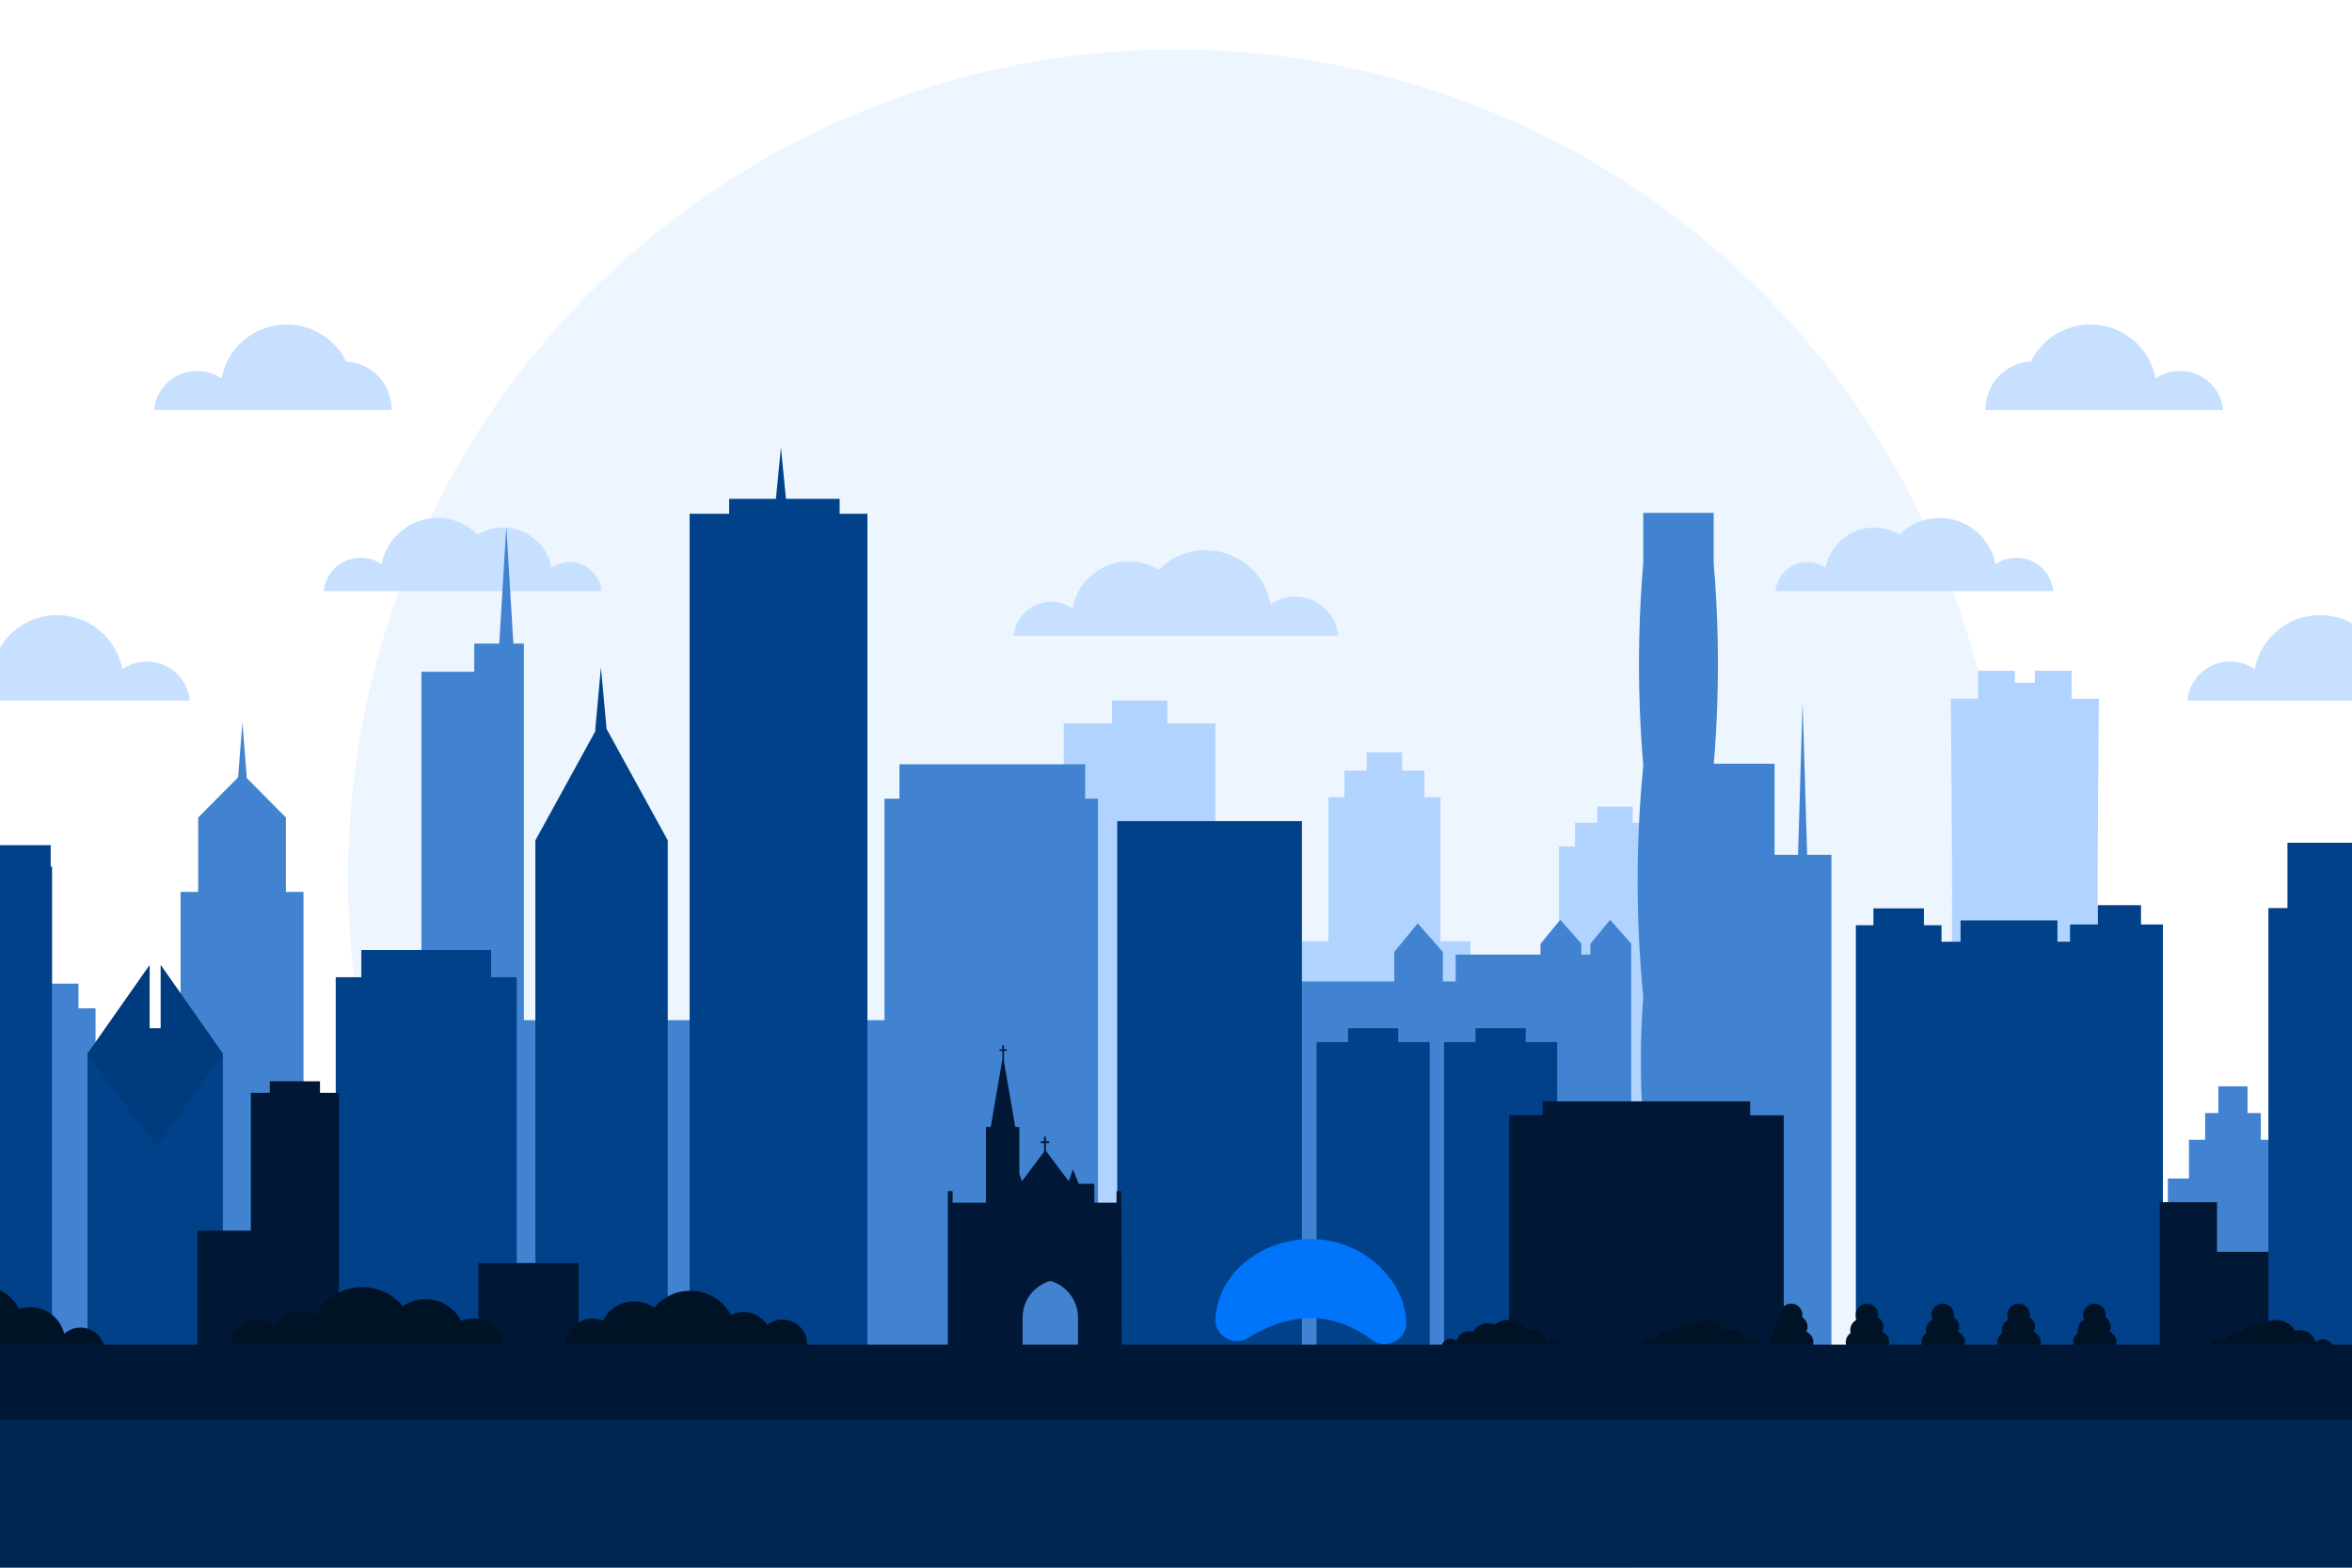 <?xml version="1.0" encoding="UTF-8"?>
<svg xmlns="http://www.w3.org/2000/svg" xmlns:xlink="http://www.w3.org/1999/xlink" viewBox="0 0 750 500" class="chicago-skyline">
  <defs>
    <style>
      .cls-1 {
        fill: none;
      }

      .cls-2 {
        fill: #c7e0ff;
      }

      .cls-3 {
        fill: #b0d4ff;
      }

      .cls-4 {
        fill: #003b7d;
      }

      .cls-5 {
        fill: #edf5ff;
      }

      .cls-6 {
        clip-path: url(#clippath-1);
      }

      .cls-7 {
        fill: #001836;
      }

      .cls-8 {
        fill: #fff;
      }

      .cls-9 {
        fill: #4283d1;
      }

      .cls-10 {
        fill: #00418a;
      }

      .cls-11 {
        fill: #001226;
      }

      .cls-12 {
        fill: #002754;
      }

      .cls-13 {
        fill: #0075fa;
      }

      .cls-14 {
        clip-path: url(#clippath);
      }
    </style>
    <clipPath id="clippath">
      <rect class="cls-1" width="750" height="500"/>
    </clipPath>
    <clipPath id="clippath-1">
      <rect class="cls-1" width="750" height="500"/>
    </clipPath>
  </defs>
  <g id="BACKGROUND">
    <g class="cls-14">
      <rect class="cls-8" width="750" height="500"/>
      <circle class="cls-5" cx="375" cy="279.77" r="264"/>
      <g>
        <g>
          <path class="cls-2" d="M697.47,223.44c.67-6.99,6.55-12.46,13.72-12.46,2.89,0,5.57.89,7.79,2.41,1.86-9.8,10.46-17.22,20.81-17.22,8.32,0,15.5,4.81,18.97,11.79,8.07.44,14.48,7.1,14.48,15.28,0,.07,0,.14-.01.21h-75.75Z"/>
          <path class="cls-2" d="M708.89,130.76c-.67-6.99-6.55-12.46-13.72-12.46-2.89,0-5.57.89-7.79,2.41-1.86-9.8-10.46-17.22-20.81-17.22-8.32,0-15.5,4.81-18.97,11.79-8.07.44-14.48,7.1-14.48,15.28,0,.07,0,.14.01.21h75.75Z"/>
          <path class="cls-2" d="M642.98,177.88c-2.48,0-4.77.76-6.67,2.07-1.59-8.39-8.96-14.75-17.81-14.75-5,0-9.52,2.03-12.79,5.31-2.36-1.42-5.13-2.25-8.09-2.25-7.7,0-14.1,5.52-15.48,12.81-1.65-1.13-3.64-1.8-5.79-1.8-5.33,0-9.71,4.07-10.21,9.27h88.6c-.57-5.99-5.61-10.67-11.75-10.67Z"/>
        </g>
        <g>
          <path class="cls-2" d="M60.53,223.44c-.67-6.99-6.55-12.46-13.72-12.46-2.89,0-5.57.89-7.79,2.41-1.86-9.8-10.46-17.22-20.81-17.22-8.32,0-15.5,4.81-18.97,11.79-8.07.44-14.48,7.1-14.48,15.28,0,.07,0,.14.01.21H60.53Z"/>
          <path class="cls-2" d="M49.11,130.76c.67-6.99,6.55-12.46,13.72-12.46,2.89,0,5.57.89,7.79,2.41,1.86-9.8,10.46-17.22,20.81-17.22,8.32,0,15.5,4.81,18.97,11.79,8.07.44,14.48,7.1,14.48,15.28,0,.07,0,.14-.01.21H49.11Z"/>
          <path class="cls-2" d="M115.02,177.88c2.48,0,4.77.76,6.67,2.07,1.59-8.39,8.96-14.75,17.81-14.75,5,0,9.52,2.03,12.79,5.31,2.36-1.42,5.13-2.25,8.09-2.25,7.7,0,14.1,5.52,15.48,12.81,1.65-1.13,3.64-1.8,5.79-1.8,5.33,0,9.71,4.07,10.21,9.27h-88.6c.57-5.99,5.61-10.67,11.75-10.67Z"/>
        </g>
        <path class="cls-2" d="M413.02,190.3c-2.89,0-5.57.89-7.79,2.41-1.86-9.8-10.46-17.22-20.81-17.22-5.84,0-11.12,2.38-14.94,6.2-2.76-1.66-5.99-2.63-9.45-2.63-8.99,0-16.46,6.45-18.08,14.97-1.93-1.32-4.26-2.1-6.77-2.1-6.23,0-11.34,4.75-11.92,10.83h103.48c-.67-6.99-6.55-12.46-13.72-12.46Z"/>
      </g>
    </g>
  </g>
  <g id="OBJECTS">
    <g class="cls-6">
      <g>
        <polygon class="cls-3" points="459.33 300.23 459.33 254.28 454.23 254.28 454.23 245.77 447.08 245.77 447.08 239.98 443.67 239.98 439.25 239.98 435.84 239.98 435.84 245.77 428.7 245.77 428.7 254.28 423.59 254.28 423.59 300.23 414.06 300.23 414.06 394.15 468.87 394.15 468.87 300.23 459.33 300.23"/>
        <polygon class="cls-3" points="532.87 310.78 532.87 269.99 527.76 269.99 527.76 262.43 520.61 262.43 520.61 257.3 517.21 257.3 512.78 257.3 509.38 257.3 509.38 262.43 502.23 262.43 502.23 269.99 497.12 269.99 497.12 310.78 487.59 310.78 487.59 394.15 542.4 394.15 542.4 310.78 532.87 310.78"/>
        <path class="cls-3" d="M669.29,222.87h-8.68v-8.94h-11.74v3.83h-6.38v-3.83h-11.74v8.94h-8.68s.9,87.69,0,88.6c-.23.23,19.13.25,23.23.25h0s.14,0,.38,0h.38c4.1,0,23.46-.03,23.23-.26-.9-.9,0-88.6,0-88.6Z"/>
        <polygon class="cls-3" points="372.22 230.72 372.22 223.43 354.59 223.43 354.59 230.72 339.23 230.72 339.23 436.02 387.57 436.02 387.57 230.72 372.22 230.72"/>
      </g>
      <g>
        <g>
          <path class="cls-9" d="M548.24,277.79c-.1-12.07-.77-23.34-1.79-33.69,1.04-12.36,1.58-25.87,1.28-40.38-.18-8.45-.63-16.52-1.28-24.18v-15.95h-22.45v15.95c-.65,7.66-1.1,15.73-1.28,24.18-.31,14.51.23,28.02,1.28,40.38-1.01,10.36-1.68,21.63-1.79,33.69-.12,14.55.6,27.99,1.79,40.12-.44,5.73-.71,11.83-.77,18.26-.07,8.06.23,15.63.77,22.63l10.71.47v.05l.52-.02.52.02v-.05l10.71-.47c.53-7,.83-14.57.77-22.63-.05-6.43-.33-12.53-.77-18.26,1.19-12.14,1.91-25.58,1.79-40.12Z"/>
          <polygon class="cls-9" points="576.26 272.65 574.81 224.04 573.35 272.65 565.87 272.65 565.87 243.59 538.3 243.59 538.3 434.43 565.87 434.43 584 434.43 584 272.65 576.26 272.65"/>
        </g>
        <rect class="cls-9" x="205.11" y="325.38" width="92.94" height="117.28"/>
        <polygon class="cls-9" points="91.17 284.46 91.17 260.74 78.65 248.12 78.7 248.12 77.3 230.43 75.92 247.92 63.19 260.74 63.19 284.46 57.58 284.46 57.58 426.2 96.78 426.2 96.78 284.46 91.17 284.46"/>
        <polygon class="cls-9" points="726.07 375.88 726.07 363.53 720.93 363.53 720.93 355 716.69 355 716.69 346.47 707.39 346.47 707.39 355 703.16 355 703.16 363.53 698.01 363.53 698.01 375.88 691.28 375.88 691.28 439.23 732.8 439.23 732.8 375.88 726.07 375.88"/>
        <polygon class="cls-9" points="460.09 313.03 460.09 303.6 452.09 294.51 444.6 303.6 444.6 313.03 405.28 313.03 405.28 432.89 474.21 432.89 474.21 313.03 460.09 313.03"/>
        <g>
          <rect class="cls-9" x="-2.55" y="321.6" width="33.02" height="111.8"/>
          <rect class="cls-9" x="12.09" y="313.72" width="12.94" height="8.57"/>
        </g>
        <rect class="cls-9" x="165.79" y="325.38" width="26.04" height="117.28"/>
        <polygon class="cls-9" points="163.7 205.26 161.45 167.97 159.2 205.26 151.23 205.26 151.23 214.26 134.38 214.26 134.38 218.89 134.38 424.91 151.23 424.91 163.74 424.91 167.06 424.91 167.06 205.26 163.7 205.26"/>
        <polygon class="cls-9" points="346.04 254.73 346.04 243.76 341.87 243.76 340.2 243.76 334.96 243.76 333.29 243.76 328.05 243.76 326.38 243.76 321.14 243.76 319.47 243.76 314.23 243.76 312.56 243.76 307.32 243.76 305.65 243.76 300.41 243.76 298.74 243.76 293.5 243.76 291.83 243.76 286.81 243.76 286.81 254.73 282.04 254.73 282.04 261.25 282.04 264.68 282.04 268.71 282.04 272.13 282.04 276.16 282.04 279.59 282.04 283.62 282.04 287.05 282.04 291.08 282.04 294.51 282.04 298.54 282.04 301.97 282.04 306 282.04 309.43 282.04 313.46 282.04 316.89 282.04 320.92 282.04 324.35 282.04 328.38 282.04 331.81 282.04 335.84 282.04 339.26 282.04 343.29 282.04 346.72 282.04 350.75 282.04 354.18 282.04 358.21 282.04 361.64 282.04 365.67 282.04 369.1 282.04 373.13 282.04 376.56 282.04 380.59 282.04 384.02 282.04 388.05 282.04 391.48 282.04 395.51 282.04 398.94 282.04 402.96 282.04 406.39 282.04 410.42 282.04 413.85 282.04 417.88 282.04 421.31 282.04 425.34 282.04 428.77 282.04 437.86 286.81 437.86 290.3 437.86 339.23 437.86 342.72 437.86 350.13 437.86 350.13 428.77 350.13 425.34 350.13 421.31 350.13 417.88 350.13 413.85 350.13 410.42 350.13 406.39 350.13 402.96 350.13 398.94 350.13 395.51 350.13 391.48 350.13 388.05 350.13 384.02 350.13 380.59 350.13 376.56 350.13 373.13 350.13 369.1 350.13 365.67 350.13 361.64 350.13 358.21 350.13 354.18 350.13 350.75 350.13 346.72 350.13 343.29 350.13 339.26 350.13 335.84 350.13 331.81 350.13 328.38 350.13 324.35 350.13 320.92 350.13 316.89 350.13 313.46 350.13 309.43 350.13 306 350.13 301.97 350.13 298.54 350.13 294.51 350.13 291.08 350.13 287.05 350.13 283.62 350.13 279.59 350.13 276.16 350.13 272.13 350.13 268.71 350.13 264.68 350.13 261.25 350.13 254.73 346.04 254.73"/>
        <polygon class="cls-9" points="520.17 435.46 520.17 301.01 513.44 293.36 507.13 301.01 507.13 304.46 504.27 304.46 504.27 301.01 497.54 293.36 491.23 301.01 491.23 304.46 464.17 304.46 464.17 435.46 520.17 435.46"/>
      </g>
      <g>
        <polygon class="cls-10" points="267.74 163.85 267.74 159.09 250.62 159.09 249.02 142.74 247.42 159.09 232.51 159.09 232.51 163.85 219.91 163.85 219.91 440.62 276.6 440.62 276.6 163.85 267.74 163.85"/>
        <rect class="cls-10" x="356.26" y="261.89" width="58.89" height="174.3"/>
        <g>
          <polygon class="cls-10" points="682.72 294.86 682.72 288.7 668.94 288.7 668.94 294.86 660.09 294.86 660.09 437.55 689.7 437.55 689.7 294.86 682.72 294.86"/>
          <polygon class="cls-10" points="656.07 300.36 656.07 293.55 625.18 293.55 625.18 300.36 617.48 300.36 617.48 437.55 663.78 437.55 663.78 300.36 656.07 300.36"/>
          <polygon class="cls-10" points="613.49 295.09 613.49 289.72 597.4 289.72 597.4 295.09 591.79 295.09 591.79 437.04 619.11 437.04 619.11 295.09 613.49 295.09"/>
        </g>
        <polygon class="cls-10" points="752.31 289.62 752.31 268.79 729.42 268.79 729.42 289.62 723.34 289.62 723.34 436.53 758.38 436.53 758.38 289.62 752.31 289.62"/>
        <polygon class="cls-10" points="193.42 232.48 191.62 212.87 189.79 232.96 189.98 232.96 170.72 268.03 170.72 443.35 212.93 443.35 212.93 268.03 193.42 232.48"/>
        <polygon class="cls-10" points="156.6 311.68 156.6 303 115.23 303 115.23 311.68 107.06 311.68 107.06 432.45 164.77 432.45 164.77 311.68 156.6 311.68"/>
        <g>
          <polygon class="cls-10" points="71.06 336.08 51.26 307.85 51.26 327.99 47.71 327.99 47.71 307.85 27.91 336.08 27.91 431.77 41.92 431.77 59.86 431.77 71.06 431.77 71.06 336.08"/>
          <polygon class="cls-4" points="71.06 336.06 51.26 307.85 51.26 327.99 47.71 327.99 47.71 307.85 27.91 336.08 27.91 336.43 50.05 365.68 71.06 336.06"/>
        </g>
        <polygon class="cls-10" points="16.17 276.39 16.17 269.55 -19.66 269.55 -19.66 281.12 -19.49 281.12 -19.49 435.17 16.6 435.17 16.6 276.39 16.17 276.39"/>
        <g>
          <polygon class="cls-10" points="445.87 327.94 429.87 327.94 429.87 332.36 419.83 332.36 419.83 435.17 455.91 435.17 455.91 332.36 445.87 332.36 445.87 327.94"/>
          <polygon class="cls-10" points="486.51 332.36 486.51 327.94 470.51 327.94 470.51 332.36 460.47 332.36 460.47 435.17 496.55 435.17 496.55 332.36 486.51 332.36"/>
        </g>
      </g>
      <g>
        <rect class="cls-12" x="-18.55" y="436.53" width="788.43" height="83.74"/>
        <g>
          <path class="cls-13" d="M387.55,420.69c1.18-19.7,24.5-30.44,41.95-23.32,10.1,3.74,18.68,13.65,18.94,24.34.26,5.45-6.24,8.96-10.64,5.83-9-6.57-17.96-8.68-28.29-6-3.21.79-7.68,2.8-11.73,5.27-4.45,2.75-10.53-.96-10.23-6.12h0Z"/>
          <g>
            <g>
              <polygon class="cls-7" points="102.04 348.55 102.04 344.87 86.04 344.87 86.04 348.55 80 348.55 80 430.4 108.09 430.4 108.09 348.55 102.04 348.55"/>
              <rect class="cls-7" x="62.98" y="392.5" width="28.09" height="37.91"/>
            </g>
            <rect class="cls-7" x="152.51" y="402.83" width="32" height="27.57"/>
            <polygon class="cls-7" points="706.96 399.26 706.96 383.43 688.68 383.43 688.68 430.4 705.13 430.4 706.96 430.4 723.4 430.4 723.4 399.26 706.96 399.26"/>
            <polygon class="cls-7" points="568.81 355.7 558.09 355.7 558.09 351.26 491.96 351.26 491.96 355.7 481.23 355.7 481.23 431.96 487.74 431.96 487.74 432.19 492.34 432.19 492.34 431.96 497.62 431.96 497.62 432.19 502.21 432.19 502.21 431.96 507.49 431.96 507.49 432.19 512.09 432.19 512.09 431.96 533.19 431.96 533.19 432.19 537.79 432.19 537.79 431.96 543.06 431.96 543.06 432.19 547.66 432.19 547.66 431.96 552.94 431.96 552.94 432.19 557.53 432.19 557.53 431.96 568.81 431.96 568.81 355.7"/>
            <g>
              <g>
                <path class="cls-11" d="M33.49,432.04c.02-.25.04-.5.04-.76,0-4.34-3.52-7.85-7.85-7.85-2,0-3.81.75-5.2,1.98-1.18-4.86-5.55-8.48-10.78-8.48-1.23,0-2.4.21-3.5.57-2.48-4.54-7.3-7.62-12.84-7.62-8.08,0-14.63,6.55-14.63,14.63,0,2.76.78,5.33,2.11,7.53h52.66Z"/>
                <path class="cls-11" d="M495.63,427.19c-.92,0-1.75.34-2.38.91-.54-2.23-2.55-3.89-4.94-3.89-.56,0-1.1.09-1.61.26-1.14-2.08-3.35-3.49-5.89-3.49-1.59,0-3.05.56-4.2,1.48-.67-.3-1.41-.47-2.19-.47-2.03,0-3.8,1.13-4.72,2.8-.41-.13-.84-.21-1.29-.21-1.92,0-3.53,1.33-3.96,3.12-.51-.45-1.18-.73-1.91-.73-1.59,0-2.89,1.29-2.89,2.89,0,.09,0,.19.01.28h14.9c.14.35.3.69.5,1.01h24.15c.01-.11.02-.23.02-.35,0-1.99-1.61-3.6-3.6-3.6Z"/>
                <path class="cls-11" d="M559.21,427.19c-.92,0-1.75.34-2.38.91-.54-2.23-2.55-3.89-4.94-3.89-.56,0-1.1.09-1.61.26-1.14-2.08-3.35-3.49-5.89-3.49-1.59,0-3.05.56-4.2,1.48-.67-.3-1.41-.47-2.19-.47-2.03,0-3.8,1.13-4.72,2.8-.41-.13-.84-.21-1.29-.21-1.92,0-3.53,1.33-3.96,3.12-.51-.45-1.18-.73-1.91-.73-1.59,0-2.89,1.29-2.89,2.89,0,.09,0,.19.01.28h14.9c.14.35.3.69.5,1.01h24.15c.01-.11.02-.23.02-.35,0-1.99-1.61-3.6-3.6-3.6Z"/>
                <path class="cls-11" d="M740.74,427.19c-.92,0-1.75.34-2.38.91-.54-2.23-2.55-3.89-4.94-3.89-.56,0-1.1.09-1.61.26-1.14-2.08-3.35-3.49-5.89-3.49-1.59,0-3.05.56-4.2,1.48-.67-.3-1.41-.47-2.19-.47-2.03,0-3.8,1.13-4.72,2.8-.41-.13-.84-.21-1.29-.21-1.92,0-3.53,1.33-3.96,3.12-.51-.45-1.18-.73-1.91-.73-1.59,0-2.89,1.29-2.89,2.89,0,.09,0,.19.01.28h14.9c.14.35.3.69.5,1.01h24.15c.01-.11.02-.23.02-.35,0-1.99-1.61-3.6-3.6-3.6Z"/>
                <path class="cls-11" d="M160.29,431.03c.03-.3.05-.6.05-.91,0-5.31-4.31-9.62-9.62-9.62-1.32,0-2.57.27-3.72.75-2.11-4.1-6.37-6.9-11.29-6.9-2.7,0-5.2.85-7.26,2.28-3.07-3.74-7.73-6.13-12.95-6.13-6.36,0-11.89,3.54-14.72,8.76-1.36-.68-2.9-1.07-4.52-1.07-3.57,0-6.71,1.84-8.54,4.63-1.51-1.21-3.43-1.93-5.51-1.93-4.89,0-8.85,3.96-8.85,8.85,0,.44.04.87.1,1.29h86.83Z"/>
                <path class="cls-11" d="M180.47,429.84c-.02-.26-.04-.53-.04-.8,0-4.7,3.81-8.51,8.51-8.51,1.17,0,2.28.24,3.29.66,1.86-3.62,5.63-6.11,9.99-6.11,2.39,0,4.6.75,6.42,2.02,2.72-3.31,6.84-5.43,11.45-5.43,5.62,0,10.51,3.13,13.02,7.75,1.21-.6,2.56-.94,4-.94,3.16,0,5.94,1.63,7.55,4.09,1.34-1.07,3.03-1.71,4.88-1.71,4.32,0,7.83,3.51,7.83,7.83,0,.39-.04.77-.09,1.14h-76.8Z"/>
              </g>
              <g>
                <path class="cls-11" d="M576,424.76c.24-.48.39-1.02.39-1.6,0-1.3-.69-2.42-1.72-3.05.05-.24.08-.49.08-.74,0-1.98-1.61-3.59-3.59-3.59s-3.59,1.61-3.59,3.59c0,.56.14,1.08.37,1.56-1.24.56-2.11,1.81-2.11,3.27,0,.32.06.63.14.93-.95.65-1.57,1.74-1.57,2.97,0,1.98,1.61,3.59,3.59,3.59h6.67c1.98,0,3.59-1.61,3.59-3.59,0-1.51-.93-2.79-2.24-3.32Z"/>
                <path class="cls-11" d="M600.17,424.76c.24-.48.39-1.02.39-1.6,0-1.3-.69-2.42-1.72-3.05.05-.24.08-.49.08-.74,0-1.98-1.61-3.59-3.59-3.59s-3.59,1.61-3.59,3.59c0,.56.14,1.08.37,1.56-1.24.56-2.11,1.81-2.11,3.27,0,.32.06.63.14.93-.95.65-1.57,1.74-1.57,2.97,0,1.98,1.61,3.59,3.59,3.59h6.67c1.98,0,3.59-1.61,3.59-3.59,0-1.51-.93-2.79-2.24-3.32Z"/>
                <path class="cls-11" d="M624.34,424.76c.24-.48.39-1.02.39-1.6,0-1.3-.69-2.42-1.72-3.05.05-.24.08-.49.08-.74,0-1.98-1.61-3.59-3.59-3.59s-3.59,1.61-3.59,3.59c0,.56.14,1.08.37,1.56-1.24.56-2.11,1.81-2.11,3.27,0,.32.06.63.14.93-.95.65-1.57,1.74-1.57,2.97,0,1.98,1.61,3.59,3.59,3.59h6.67c1.98,0,3.59-1.61,3.59-3.59,0-1.51-.93-2.79-2.24-3.32Z"/>
                <path class="cls-11" d="M648.51,424.76c.24-.48.39-1.02.39-1.6,0-1.3-.69-2.42-1.72-3.05.05-.24.08-.49.08-.74,0-1.98-1.61-3.59-3.59-3.59s-3.59,1.61-3.59,3.59c0,.56.14,1.08.37,1.56-1.24.56-2.11,1.81-2.11,3.27,0,.32.06.63.14.93-.95.65-1.57,1.74-1.57,2.97,0,1.98,1.61,3.59,3.59,3.59h6.67c1.98,0,3.59-1.61,3.59-3.59,0-1.51-.93-2.79-2.24-3.32Z"/>
                <path class="cls-11" d="M672.68,424.76c.24-.48.39-1.02.39-1.6,0-1.3-.69-2.42-1.72-3.05.05-.24.08-.49.08-.74,0-1.98-1.61-3.59-3.59-3.59s-3.59,1.61-3.59,3.59c0,.56.14,1.08.37,1.56-1.24.56-2.11,1.81-2.11,3.27,0,.32.06.63.14.93-.95.65-1.57,1.74-1.57,2.97,0,1.98,1.61,3.59,3.59,3.59h6.67c1.98,0,3.59-1.61,3.59-3.59,0-1.51-.93-2.79-2.24-3.32Z"/>
              </g>
            </g>
            <path class="cls-7" d="M357.57,379.91h-1.53v3.68h-7.06v-6.03h-5.01l-1.84-4.6-1.33,3.78-7.27-9.67v-2.49h1.05v-.59h-1.05v-1.46h-.59v1.46h-1.05v.59h1.05v2.76l-7.07,9.4-.82-2.33v-14.95h-1.3l-3.64-21.17h.03v-3.12h.92v-.51h-.92v-1.28h-.51v1.28h-.92v.51h.92v2.69l-3.71,21.59h-1.51v24.13h-10.64v-3.68h-1.53v51.23h12.17v.1h11.68v-10.99c0-4.34,2.27-8.16,5.7-10.31.96-.6,2.01-1.08,3.13-1.39,1.12.32,2.17.79,3.13,1.39,3.43,2.16,5.7,5.97,5.7,10.31v10.99h5.23v-.1h8.69l-.1-51.23Z"/>
            <rect class="cls-7" x="-18.55" y="428.87" width="788.43" height="24"/>
          </g>
        </g>
      </g>
    </g>
  </g>
</svg>